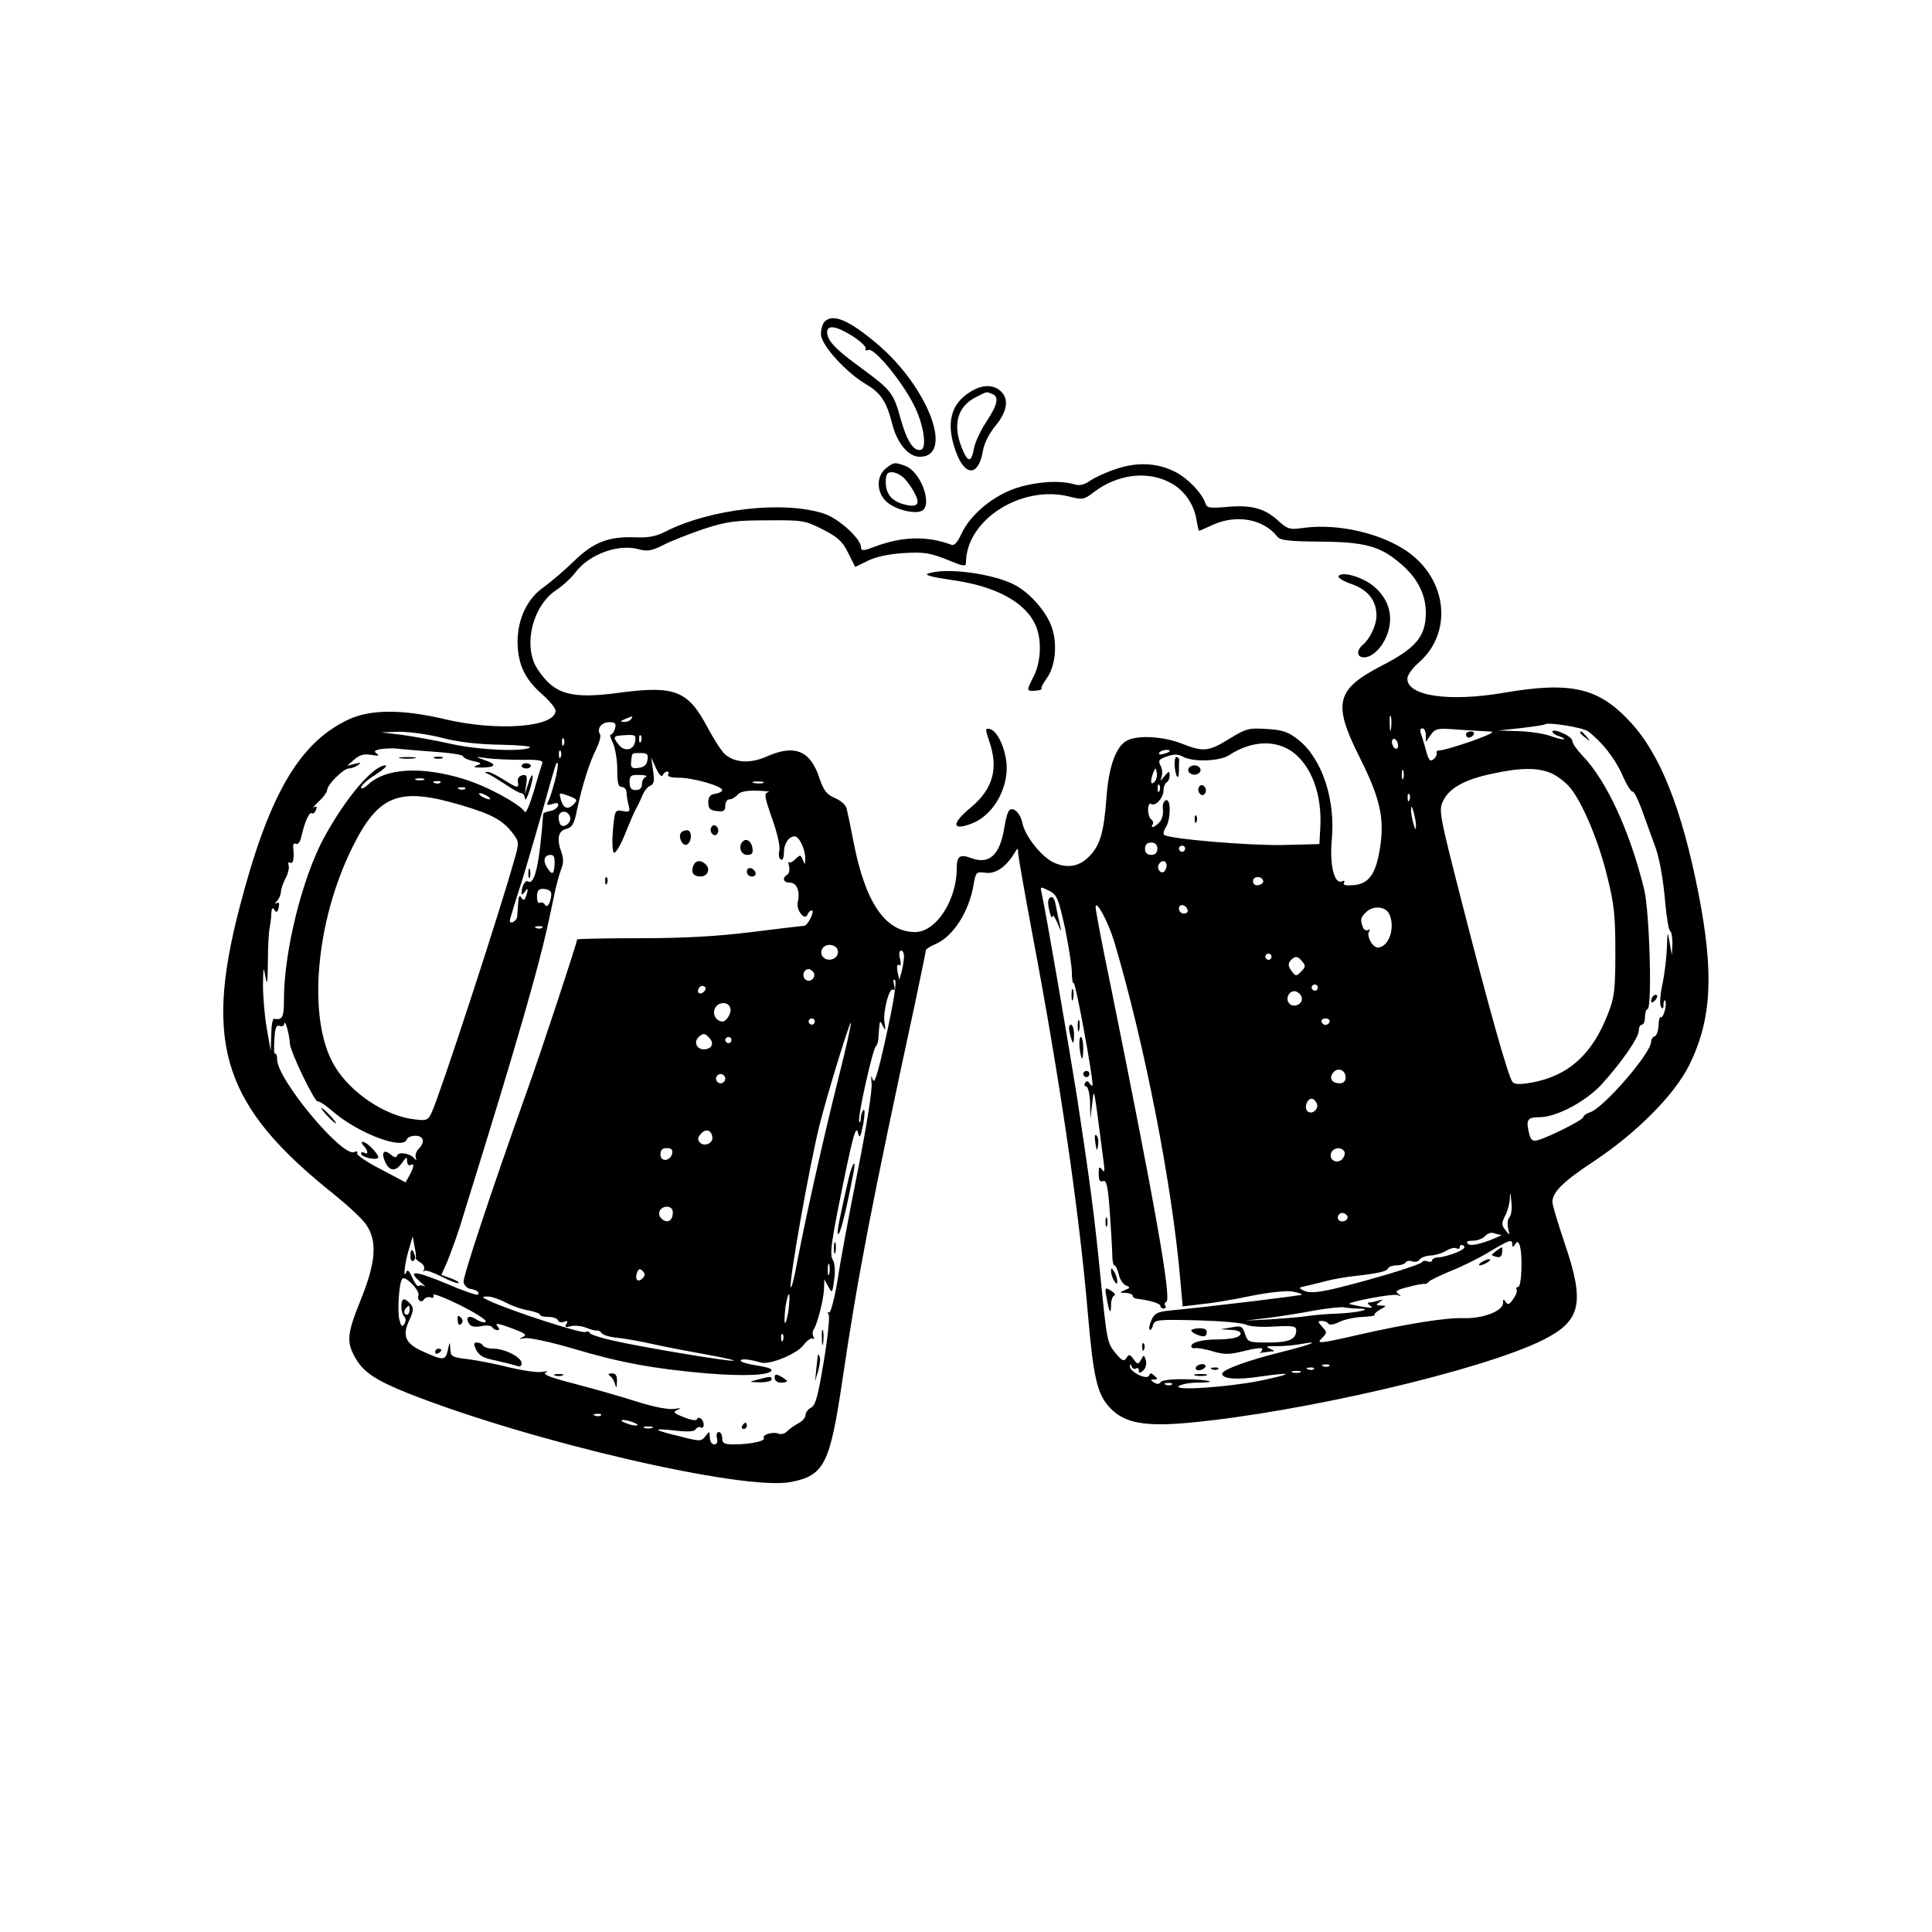 <?xml version="1.0" standalone="no"?>
<!DOCTYPE svg PUBLIC "-//W3C//DTD SVG 20010904//EN"
 "http://www.w3.org/TR/2001/REC-SVG-20010904/DTD/svg10.dtd">
<svg version="1.0" xmlns="http://www.w3.org/2000/svg"
 width="626pt" height="626pt" viewBox="0 0 626 626"
 preserveAspectRatio="xMidYMid meet">
<g transform="translate(0,626) scale(0.1,-0.1)"
fill="#000000" stroke="none">
<path d="M2672 5218 c-7 -7 -12 -25 -12 -41 0 -34 80 -123 146 -162 48 -28 67
-57 85 -129 16 -62 52 -106 89 -106 113 0 28 225 -137 365 -92 78 -144 100
-171 73z m92 -48 c26 -17 44 -35 41 -40 -3 -5 0 -7 9 -4 19 7 107 -99 147
-178 31 -60 43 -138 24 -145 -23 -8 -46 26 -66 97 -24 87 -30 95 -129 168 -83
60 -109 88 -110 115 0 26 30 21 84 -13z"/>
<path d="M3145 4991 c-65 -39 -81 -103 -48 -194 30 -83 74 -81 88 3 4 24 21
57 41 81 38 46 44 87 16 112 -24 22 -60 21 -97 -2z m69 -7 c24 -9 19 -34 -17
-89 -19 -28 -37 -67 -41 -87 -9 -49 -20 -48 -40 2 -30 75 -13 134 46 163 39
20 33 18 52 11z"/>
<path d="M2870 4742 c-32 -26 -30 -80 4 -109 28 -24 86 -39 111 -29 39 15 0
127 -51 146 -34 13 -38 13 -64 -8z m59 -31 c11 -11 27 -33 35 -50 19 -35 8
-46 -32 -36 -41 10 -62 34 -62 72 0 26 4 33 20 33 11 0 29 -9 39 -19z"/>
<path d="M3618 4741 c-31 -10 -69 -27 -85 -38 -20 -14 -35 -18 -53 -12 -46 13
-118 9 -183 -11 -77 -24 -153 -87 -182 -150 -13 -28 -23 -39 -33 -35 -76 29
-158 27 -244 -5 -39 -15 -48 -16 -48 -4 0 28 -70 92 -118 109 -130 44 -370 17
-517 -58 -29 -15 -55 -20 -97 -18 -86 3 -135 -15 -200 -79 -31 -30 -75 -67
-97 -83 -53 -37 -84 -103 -84 -177 1 -72 23 -120 79 -169 24 -21 44 -45 44
-54 0 -53 -188 -68 -360 -27 -136 32 -239 32 -310 -1 -161 -75 -260 -246 -355
-614 -115 -444 -49 -642 310 -927 43 -35 90 -78 102 -97 36 -53 31 -120 -17
-240 -46 -113 -48 -139 -19 -190 26 -47 67 -74 175 -117 400 -157 1083 -315
1236 -286 109 21 127 57 168 333 49 333 94 566 235 1219 19 91 35 168 35 171
0 4 13 12 29 19 59 24 112 107 126 196 7 38 8 40 39 36 32 -4 66 19 93 64 11
18 12 18 12 -2 1 -12 21 -126 45 -255 91 -480 153 -907 181 -1237 18 -207 30
-261 73 -305 46 -48 111 -60 254 -47 367 34 950 170 1147 268 124 62 137 119
71 313 -22 65 -40 125 -40 134 0 32 34 66 134 132 140 93 262 216 310 313 72
147 80 294 30 552 -54 276 -124 453 -220 557 -104 113 -192 134 -413 96 -177
-30 -311 -10 -311 46 0 11 16 34 37 52 111 97 93 269 -37 360 -85 59 -223 91
-333 77 -49 -7 -54 -6 -89 26 -43 38 -86 49 -169 41 -51 -4 -59 -3 -64 14 -11
32 -56 79 -97 100 -57 29 -122 33 -190 10z m168 -42 c48 -23 82 -69 91 -124 3
-19 7 -35 8 -35 2 0 22 9 46 20 76 34 163 18 207 -38 10 -13 35 -16 140 -17
146 -1 195 -15 261 -72 54 -46 81 -99 81 -160 -1 -76 -32 -113 -145 -171 -146
-76 -157 -121 -71 -293 68 -135 82 -199 68 -293 -13 -87 -36 -120 -86 -124
-25 -2 -36 0 -31 7 3 6 0 9 -8 5 -24 -9 -39 55 -32 133 13 131 -31 264 -107
325 -34 27 -52 33 -104 36 -58 4 -67 1 -121 -32 -68 -42 -84 -43 -155 -15 -59
23 -143 28 -177 9 -35 -18 -59 -85 -66 -185 -8 -110 -20 -152 -53 -187 -32
-35 -71 -43 -115 -24 -39 16 -95 85 -104 128 -6 31 -27 53 -41 44 -6 -3 -13
-27 -17 -53 -14 -93 -49 -126 -109 -103 -36 13 -46 6 -46 -34 0 -103 -67 -206
-135 -206 -96 0 -161 95 -199 290 -9 47 -19 95 -22 107 -2 14 -18 28 -38 37
-27 11 -37 24 -51 65 -29 89 -80 110 -170 70 -54 -24 -105 -21 -137 8 -10 9
-35 48 -55 85 -63 120 -106 137 -282 114 -160 -22 -214 -7 -268 74 -50 72 -19
206 58 257 21 14 50 40 64 59 45 59 140 93 206 74 25 -7 41 -5 78 14 25 13 84
36 131 52 73 24 102 28 205 28 114 1 123 0 180 -29 49 -25 64 -38 83 -76 l23
-46 41 20 c26 13 68 22 117 25 65 4 85 0 139 -21 55 -23 62 -24 62 -9 1 138
180 252 335 213 43 -11 48 -10 80 15 74 56 168 69 241 33z m721 -801 c-2 -13
-4 -5 -4 17 -1 22 1 32 4 23 2 -10 2 -28 0 -40z m-2462 32 c-3 -5 -14 -10 -23
-9 -14 0 -13 2 3 9 27 11 27 11 20 0z m-52 -30 c-3 -11 -9 -20 -14 -20 -4 0
-1 -12 7 -27 7 -16 14 -54 14 -85 0 -45 3 -58 15 -58 8 0 15 -8 15 -17 0 -10
3 -29 7 -42 5 -21 3 -23 -19 -19 -25 5 -26 3 -32 -61 -3 -36 -2 -69 3 -74 4
-4 21 22 36 60 15 37 31 75 36 83 5 8 14 27 20 42 6 14 17 29 26 32 12 5 14
16 9 49 l-6 42 16 -35 c9 -19 18 -29 21 -22 3 6 9 12 14 12 6 0 7 -4 4 -10 -4
-6 10 -10 35 -10 45 0 140 -27 140 -40 0 -5 -10 -10 -22 -12 -17 -2 -23 -10
-23 -28 0 -20 6 -26 28 -28 22 -3 27 1 27 17 0 12 6 21 14 21 7 0 19 7 26 15
8 10 29 14 64 13 28 -1 44 -3 35 -5 -14 -3 -12 -15 13 -86 16 -45 27 -91 23
-104 -3 -12 -1 -25 5 -28 6 -4 10 6 10 22 0 30 16 53 35 53 15 0 35 -44 34
-73 0 -20 -1 -20 -8 -3 -6 17 -9 17 -23 3 -9 -9 -18 -14 -21 -11 -3 3 -3 -3 0
-14 2 -11 0 -23 -6 -26 -18 -11 -13 -26 8 -26 23 0 34 -28 26 -62 -7 -27 24
-65 32 -40 3 6 8 12 13 12 12 0 -13 -50 -25 -50 -5 0 -82 -9 -169 -20 -112
-14 -220 -20 -363 -20 -112 0 -203 -2 -203 -4 0 -10 -123 -383 -166 -501 -115
-323 -204 -592 -202 -609 2 -11 11 -20 21 -22 21 -3 33 -12 25 -19 -2 -3 -49
13 -102 36 -101 42 -128 44 -85 6 14 -12 20 -19 14 -15 -7 4 -15 5 -18 1 -4
-3 -13 9 -21 27 -9 21 -15 28 -19 19 -12 -29 -6 27 7 70 l13 45 6 -32 c4 -18
6 -35 4 -38 -1 -3 6 -10 16 -15 9 -6 14 -16 11 -22 -4 -7 -4 -9 1 -5 4 4 29
-5 57 -19 27 -14 51 -23 54 -20 3 2 -9 9 -25 15 l-31 11 20 45 c10 25 28 74
39 108 117 377 160 518 212 699 54 190 68 249 98 394 5 22 13 52 19 68 8 18 8
35 2 53 -17 45 -12 71 14 78 20 5 27 16 36 64 17 78 39 150 62 195 10 21 16
42 12 48 -11 18 5 39 30 39 19 0 23 -4 19 -20z m3153 -10 c45 -34 88 -89 111
-142 14 -32 29 -55 33 -53 4 3 20 -30 35 -73 15 -42 31 -86 35 -97 16 -38 29
-111 36 -193 4 -45 11 -85 15 -88 5 -3 8 -22 8 -42 l-2 -37 -7 40 c-7 40 -7
39 -9 -15 -1 -30 -7 -83 -14 -117 -8 -34 -10 -68 -5 -75 5 -9 8 -7 8 6 0 11 2
17 5 14 8 -8 -5 -59 -14 -54 -3 2 -7 -10 -7 -27 -1 -17 -6 -33 -13 -35 -6 -2
-11 -10 -11 -17 0 -37 -154 -215 -198 -229 -12 -4 -22 -11 -22 -16 0 -8 -106
-62 -146 -74 -17 -5 -23 -1 -28 16 -13 50 -8 58 32 58 55 0 151 51 203 108 64
71 119 150 119 173 0 10 5 19 10 19 6 0 10 11 10 25 0 14 4 25 8 25 16 0 7
320 -11 390 -47 190 -122 351 -199 431 -18 19 -33 40 -33 47 0 8 -15 20 -33
27 -17 8 -32 10 -32 5 0 -5 9 -12 21 -15 11 -4 19 -8 17 -10 -2 -2 -22 2 -43
10 -22 8 -69 15 -105 16 l-65 2 74 8 c41 5 75 10 77 12 9 8 124 -10 140 -23z
m-526 -12 l0 -22 16 23 c15 21 21 22 88 17 39 -3 85 -5 101 -6 22 0 8 -8 -55
-31 -47 -16 -93 -30 -103 -30 -9 0 -15 -4 -12 -8 2 -5 -2 -14 -10 -21 -11 -9
-16 -4 -25 30 -6 23 -14 48 -17 56 -3 8 0 14 6 14 6 0 11 -10 11 -22z m-3187
-9 c55 -14 118 -21 189 -22 58 -1 101 -5 95 -9 -23 -15 -169 -8 -257 12 -50
11 -121 24 -158 29 l-67 8 58 2 c32 0 95 -8 140 -20z m625 -11 c-4 -29 -35
-35 -53 -11 -21 26 -19 29 21 31 32 2 35 0 32 -20z m19 0 c-3 -8 -6 -5 -6 6
-1 11 2 17 5 13 3 -3 4 -12 1 -19z m-250 -10 c-3 -8 -6 -5 -6 6 -1 11 2 17 5
13 3 -3 4 -12 1 -19z m2703 -4 c0 -8 -4 -12 -10 -9 -5 3 -10 13 -10 21 0 8 5
12 10 9 6 -3 10 -13 10 -21z m-341 -21 c61 -46 95 -138 89 -245 l-3 -53 -120
-3 c-111 -2 -370 20 -383 33 -4 3 -1 15 6 25 16 27 16 93 0 87 -8 -2 -12 -15
-10 -30 2 -15 -3 -34 -12 -42 -16 -17 -30 -20 -21 -6 3 5 1 12 -5 16 -5 3 -10
17 -10 31 0 14 4 23 10 19 14 -9 40 20 40 44 0 11 5 23 10 26 6 3 10 14 10 23
-1 15 -3 14 -17 -3 -14 -17 -15 -18 -9 -2 3 10 2 27 -4 37 -8 15 -5 20 21 29
22 8 37 8 52 -1 34 -18 120 -15 151 6 71 46 149 50 205 9z m-2781 1 c50 -3 92
-10 92 -14 0 -5 15 -12 33 -16 28 -6 29 -8 12 -14 -14 -6 -9 -7 18 -7 46 1 47
11 5 25 -31 11 -31 11 12 5 25 -3 76 -5 113 -5 51 1 68 -2 64 -11 -2 -6 -15
-47 -27 -90 -13 -43 -26 -74 -29 -68 -17 26 -123 84 -199 107 -137 42 -253 35
-309 -18 -13 -12 -23 -16 -23 -10 0 7 21 26 47 42 26 17 40 30 32 30 -39 0
-128 -104 -198 -232 -71 -130 -131 -370 -131 -527 0 -58 -5 -67 -32 -62 -5 0
-9 -23 -9 -52 l-2 -52 -13 75 c-7 41 -12 104 -12 140 1 58 2 61 8 25 6 -31 7
-19 8 50 0 50 3 99 6 110 2 11 5 31 5 45 1 18 4 21 10 12 6 -10 10 -9 14 7 3
14 1 19 -6 15 -8 -5 -7 -2 1 7 6 7 12 20 12 28 0 9 7 29 15 45 9 16 13 36 10
43 -2 8 0 11 5 8 10 -6 14 13 10 49 -1 10 3 15 9 12 6 -4 13 5 17 21 10 47 26
83 34 78 4 -3 11 2 14 11 4 10 2 13 -7 8 -6 -4 0 4 16 19 15 14 27 31 27 37 0
17 53 70 70 70 8 0 22 5 30 11 12 8 9 9 -10 4 l-25 -6 23 20 c17 15 32 19 55
15 23 -4 28 -3 18 4 -11 8 -8 11 15 15 16 2 40 3 54 1 14 -2 67 -6 118 -10z
m409 -16 c-3 -8 -6 -5 -6 6 -1 11 2 17 5 13 3 -3 4 -12 1 -19z m1973 18 c0 -2
-9 -6 -20 -9 -11 -3 -18 -1 -14 4 5 9 34 13 34 5z m-1692 -28 c-2 -16 -11 -24
-29 -26 -22 -3 -26 1 -24 20 3 30 1 28 31 28 21 0 25 -4 22 -22z m-299 -64
c-7 -27 -16 -57 -21 -67 -8 -16 -7 -18 12 -12 16 5 21 3 18 -6 -3 -8 -14 -15
-26 -17 -12 -2 -22 -6 -22 -10 -12 -160 -27 -231 -49 -218 -9 6 -21 -16 -21
-37 0 -7 4 -6 10 3 11 17 13 9 4 -15 -5 -13 -8 -14 -15 -3 -6 9 -9 4 -10 -17
-1 -16 -3 -36 -3 -44 -1 -8 -7 -16 -15 -19 -9 -3 -11 1 -7 14 3 11 19 64 37
119 17 55 46 156 66 225 47 168 45 161 50 157 2 -3 -1 -26 -8 -53z m1942 -7
c-13 -13 -15 1 -4 30 7 17 8 17 11 -1 2 -10 -1 -23 -7 -29z m806 11 c-3 -7 -5
-2 -5 12 0 14 2 19 5 13 2 -7 2 -19 0 -25z m476 18 c18 -7 44 -26 59 -42 40
-43 95 -169 125 -291 23 -92 27 -128 27 -248 0 -122 -3 -148 -24 -200 -51
-132 -128 -201 -248 -223 -36 -6 -55 -6 -61 2 -14 16 -80 252 -165 585 -72
281 -75 296 -60 326 19 41 71 70 159 88 90 20 147 20 188 3z m-2930 -13 c-7
-2 -13 -13 -13 -24 0 -12 -7 -19 -20 -19 -15 0 -20 7 -20 25 0 22 4 25 33 24
17 0 26 -3 20 -6z m-720 -10 c-7 -2 -19 -2 -25 0 -7 3 -2 5 12 5 14 0 19 -2
13 -5z m54 -9 c-3 -3 -12 -4 -19 -1 -8 3 -5 6 6 6 11 1 17 -2 13 -5z m1046 -1
c-7 -2 -21 -2 -30 0 -10 3 -4 5 12 5 17 0 24 -2 18 -5z m1284 -25 c-3 -8 -6
-5 -6 6 -1 11 2 17 5 13 3 -3 4 -12 1 -19z m-2250 6 c-3 -3 -12 -4 -19 -1 -8
3 -5 6 6 6 11 1 17 -2 13 -5z m73 -24 c8 -5 11 -10 5 -10 -5 0 -17 5 -25 10
-8 5 -10 10 -5 10 6 0 17 -5 25 -10z m266 0 c25 -10 26 -12 12 -27 -19 -18
-33 -12 -41 17 -6 23 -7 23 29 10z m2721 -12 c-3 -8 -6 -5 -6 6 -1 11 2 17 5
13 3 -3 4 -12 1 -19z m-3072 -17 c101 -30 135 -49 168 -93 19 -26 20 -28 2
-89 -47 -168 -239 -755 -266 -813 -12 -26 -17 -28 -55 -23 -95 10 -210 87
-261 175 -88 149 -61 466 59 707 85 171 151 196 353 136z m3093 -66 c0 -16 -2
-15 -8 5 -4 14 -8 34 -8 45 0 16 2 15 8 -5 4 -14 8 -34 8 -45z m-2741 29 c6
-16 -15 -37 -29 -28 -4 3 -8 14 -8 25 0 23 28 26 37 3z m1903 -104 c0 -13 -7
-20 -20 -20 -13 0 -20 7 -20 20 0 13 7 20 20 20 13 0 20 -7 20 -20z m90 0 c0
-5 -4 -10 -10 -10 -5 0 -10 5 -10 10 0 6 5 10 10 10 6 0 10 -4 10 -10z m-2043
-50 c-2 -35 -8 -37 -25 -10 -14 23 -8 40 13 40 10 0 13 -10 12 -30z m1983 -4
c0 -8 -4 -17 -9 -21 -12 -7 -24 12 -16 25 9 15 25 12 25 -4z m313 -51 c1 -5
-6 -11 -15 -13 -11 -2 -18 3 -18 13 0 17 30 18 33 0z m-642 -153 c12 -59 22
-124 22 -144 0 -21 3 -36 6 -33 6 3 62 -301 61 -330 0 -5 -4 -4 -9 4 -6 9 -11
10 -15 2 -4 -6 -2 -11 3 -11 6 0 12 -23 13 -52 l1 -53 6 50 c6 54 4 65 37
-190 4 -30 3 -36 -5 -25 -9 12 -11 9 -11 -14 0 -20 4 -27 14 -23 11 5 16 -15
22 -101 4 -59 8 -122 8 -139 0 -18 3 -33 7 -33 4 0 10 -13 14 -29 3 -16 14
-32 23 -36 15 -6 15 -8 -3 -15 -19 -8 -19 -9 3 -9 12 -1 22 -5 22 -9 0 -5 6
-9 13 -10 43 -5 77 -16 77 -23 0 -5 5 -9 11 -9 5 0 8 4 5 9 -4 5 -2 11 3 13
18 6 -35 306 -179 1018 -28 134 -50 251 -50 260 0 29 40 -45 60 -110 98 -329
189 -792 215 -1104 l7 -79 59 7 c33 3 106 15 162 27 60 12 116 18 135 14 19
-3 32 -8 30 -10 -3 -3 -282 -37 -424 -51 -43 -4 -53 -9 -63 -31 -6 -14 -9 -28
-6 -31 3 -4 8 3 11 14 5 18 13 19 142 16 75 -2 147 -8 159 -14 11 -6 53 -9 92
-6 60 3 71 1 71 -12 0 -30 -23 -40 -91 -40 -63 0 -66 1 -75 28 -8 25 -12 27
-44 21 l-35 -6 33 -2 c34 -1 43 -15 16 -25 -9 -3 -34 -6 -57 -6 -51 0 -87 -9
-87 -22 0 -5 6 -8 13 -6 6 1 33 -3 58 -11 38 -11 54 -10 102 2 31 8 57 11 57
7 0 -5 -3 -10 -7 -13 -5 -2 -2 -2 5 0 8 1 21 3 30 4 14 0 13 2 -3 9 -16 7 -11
9 20 8 22 0 58 3 80 7 70 13 33 -2 -60 -25 -109 -27 -195 -58 -195 -71 0 -17
48 -21 125 -9 42 6 79 10 81 8 2 -3 -36 -12 -84 -22 -105 -21 -285 -33 -262
-17 8 6 35 11 59 11 74 0 40 10 -39 11 -41 1 -75 -3 -79 -9 -4 -7 -12 -8 -21
-2 -13 8 -13 10 -1 10 13 0 13 2 2 12 -11 10 -14 10 -18 1 -6 -16 -63 12 -62
30 0 9 2 9 6 -1 2 -6 9 -10 14 -6 5 3 9 0 9 -7 0 -9 3 -9 14 0 8 7 12 21 9 33
-6 19 -7 19 -16 2 -9 -16 -11 -16 -24 2 -12 16 -15 17 -23 4 -8 -12 -14 -10
-35 15 -28 35 -28 36 -50 255 -19 193 -35 312 -76 580 -27 169 -100 594 -114
657 -5 21 -4 21 24 7 26 -13 30 -24 52 -122z m-1667 119 c4 -5 2 -19 -2 -32
-6 -15 -11 -18 -16 -11 -4 7 -12 10 -17 7 -5 -4 -9 5 -9 19 0 19 5 26 19 26
11 0 22 -4 25 -9z m2064 -59 c2 -7 -3 -12 -12 -12 -9 0 -16 7 -16 16 0 17 22
14 28 -4z m652 -11 c23 -43 1 -111 -36 -111 -17 0 -37 37 -28 52 4 6 3 8 -3 5
-6 -4 -14 0 -17 9 -9 24 -8 31 10 48 21 22 61 20 74 -3z m-2743 -47 c-3 -3
-12 -4 -19 -1 -8 3 -5 6 6 6 11 1 17 -2 13 -5z m958 -79 c0 -22 -31 -33 -47
-17 -17 17 -1 44 24 40 15 -2 23 -10 23 -23z m214 -17 c-1 -13 -4 -34 -8 -48
l-7 -25 -6 27 c-3 17 -1 25 5 21 6 -4 7 4 3 21 -4 15 -2 26 4 26 5 0 10 -10 9
-22z m1191 2 c0 -5 -4 -10 -10 -10 -5 0 -10 5 -10 10 0 6 5 10 10 10 6 0 10
-4 10 -10z m100 -16 c11 -12 10 -18 -4 -32 -16 -16 -18 -16 -31 2 -11 14 -12
23 -4 33 15 17 24 16 39 -3z m-1584 -35 c10 -17 -13 -36 -27 -22 -12 12 -4 33
11 33 5 0 12 -5 16 -11z m236 -203 c-27 -123 -39 -162 -44 -144 -6 17 -6 13
-4 -12 3 -19 -17 -145 -44 -280 -27 -135 -57 -295 -66 -357 -10 -61 -23 -109
-28 -106 -5 4 -6 1 -1 -6 4 -7 -3 -76 -16 -153 -18 -109 -26 -141 -41 -149
-10 -5 -18 -16 -18 -24 0 -8 -10 -20 -22 -26 -13 -7 -29 -18 -37 -26 -7 -8
-20 -12 -29 -8 -19 7 -54 -4 -47 -15 6 -9 -44 -20 -96 -20 -32 0 -39 3 -39 20
0 11 -5 20 -11 20 -6 0 -9 -9 -6 -20 3 -13 0 -20 -9 -20 -8 0 -14 10 -14 23
-1 21 -1 21 -14 4 -14 -18 -17 -18 -83 -1 -88 21 -93 27 -17 19 42 -5 64 -4
68 4 4 6 12 9 17 6 5 -4 9 1 9 9 0 17 -17 30 -22 17 -1 -5 -21 -2 -42 7 -34
13 -37 17 -20 24 13 6 10 6 -11 3 -18 -3 -66 6 -120 23 -49 16 -141 42 -202
58 -78 20 -107 31 -95 37 11 4 7 5 -11 2 -15 -3 -62 4 -105 14 -43 11 -103 23
-135 27 -53 6 -57 9 -58 33 -1 25 -2 25 -8 -4 -8 -34 -14 -34 -83 -3 -55 25
-66 51 -41 102 13 29 14 38 3 51 -7 8 -16 15 -21 15 -12 0 -11 -44 1 -56 5 -5
6 -15 0 -24 -7 -11 -10 -8 -16 14 -7 30 -1 123 10 133 10 10 57 -39 52 -54 -6
-16 10 -27 19 -12 4 5 13 8 21 5 8 -3 11 0 8 8 -3 7 36 -8 85 -32 50 -25 88
-49 85 -54 -3 -5 -16 -2 -29 6 -25 17 -39 9 -25 -13 5 -9 18 -12 39 -8 16 4
33 2 36 -3 3 -6 11 -10 17 -10 7 0 7 5 -1 14 -8 10 5 8 45 -7 46 -17 53 -22
38 -29 -15 -7 -14 -7 6 -4 13 3 83 -12 155 -33 153 -46 263 -66 436 -81 123
-10 209 -6 209 11 0 5 -22 11 -50 15 -27 4 -50 11 -50 15 0 8 28 5 66 -6 28
-8 115 28 136 55 12 16 26 26 31 23 6 -3 7 -1 3 5 -4 7 -4 18 1 25 12 19 32
98 33 132 l1 30 13 -24 c12 -22 13 -22 19 23 4 29 2 54 -5 65 -9 15 -5 48 16
157 48 240 59 282 66 254 5 -21 8 -16 17 27 5 29 6 50 1 47 -4 -3 -8 -15 -9
-27 0 -12 -3 -17 -5 -11 -6 14 44 236 54 244 4 3 7 13 8 23 0 9 2 27 3 40 2
21 3 21 12 2 8 -16 9 -14 5 11 -6 36 16 118 28 107 5 -4 6 3 3 16 -4 15 -2 20
3 15 6 -6 -5 -74 -28 -178z m-591 141 c-13 -13 -26 -3 -16 12 3 6 11 8 17 5 6
-4 6 -10 -1 -17z m1989 13 c0 -5 -4 -10 -10 -10 -5 0 -10 5 -10 10 0 6 5 10
10 10 6 0 10 -4 10 -10z m-52 -33 c4 -20 -25 -34 -40 -19 -15 15 -1 44 19 40
10 -2 19 -11 21 -21z m-1852 -32 c6 -14 -11 -45 -25 -45 -19 1 -32 20 -26 39
7 24 43 29 51 6z m274 -45 c0 -5 -4 -10 -10 -10 -5 0 -10 5 -10 10 0 6 5 10
10 10 6 0 10 -4 10 -10z m1668 -1 c-2 -6 -8 -10 -13 -10 -5 0 -11 4 -13 10 -2
6 4 11 13 11 9 0 15 -5 13 -11z m-3369 -69 c1 -28 83 -196 91 -189 4 2 25 -12
48 -32 84 -72 228 -126 240 -91 2 7 15 12 28 12 27 0 32 -21 11 -42 -8 -7 -12
-20 -10 -28 3 -10 2 -11 -4 -4 -12 16 -51 24 -56 10 -3 -8 -9 -7 -21 3 -22 19
-32 7 -18 -24 14 -31 35 -32 55 -2 14 19 16 20 16 4 1 -10 6 -15 11 -12 13 8
12 -5 -3 -33 l-13 -23 -81 43 c-45 23 -79 46 -76 52 4 5 -1 7 -10 3 -40 -15
-249 236 -249 300 0 13 -3 21 -7 19 -3 -2 -4 18 -2 46 2 37 6 48 17 44 8 -3
14 0 15 7 2 18 17 -35 18 -63z m1777 -116 c-48 -192 -104 -441 -133 -593 -9
-51 -19 -88 -21 -82 -6 19 60 390 93 524 25 100 98 338 102 333 2 -2 -16 -84
-41 -182z m-416 131 c15 -17 5 -35 -20 -35 -22 0 -33 23 -17 39 15 15 22 14
37 -4z m70 -5 c0 -5 -4 -10 -10 -10 -5 0 -10 5 -10 10 0 6 5 10 10 10 6 0 10
-4 10 -10z m1990 -121 c0 -12 -7 -19 -19 -19 -26 0 -36 17 -21 35 15 18 40 8
40 -16z m-2010 -4 c0 -8 -7 -15 -15 -15 -8 0 -15 7 -15 15 0 8 7 15 15 15 8 0
15 -7 15 -15z m1917 -81 c7 -18 -17 -38 -31 -24 -11 11 -1 40 14 40 6 0 13 -7
17 -16z m-1959 -107 c4 -21 -25 -34 -40 -19 -8 8 -8 16 2 27 16 19 34 15 38
-8z m-130 -54 c-5 -26 -38 -29 -38 -4 0 15 6 21 21 21 14 0 19 -5 17 -17z
m2178 6 c3 -6 0 -17 -7 -25 -18 -17 -44 -2 -36 20 7 18 33 21 43 5z m535 -213
c-6 -6 -8 -23 -4 -37 5 -23 5 -23 -9 -5 -13 16 -13 23 -2 45 8 14 15 40 16 56
1 25 2 24 5 -8 3 -21 0 -44 -6 -51z m-2711 15 c0 -26 -17 -36 -35 -21 -18 15
-8 40 16 40 12 0 19 -7 19 -19z m2185 -10 c7 -12 -12 -24 -25 -16 -11 7 -4 25
10 25 5 0 11 -4 15 -9z m498 -62 c7 0 -13 -9 -42 -20 -37 -13 -58 -16 -65 -9
-7 7 -1 10 17 10 14 0 32 7 39 15 7 8 19 12 26 10 8 -3 19 -5 25 -6z m37 -31
c0 -10 2 -10 9 0 7 11 10 10 15 -3 10 -28 7 -135 -5 -135 -5 0 -8 -4 -5 -8 3
-5 -2 -19 -11 -31 -12 -18 -17 -20 -24 -10 -7 11 -9 10 -9 -3 0 -26 -66 -51
-127 -49 -57 2 -178 -17 -342 -54 -130 -30 -138 -30 -116 -9 15 15 15 18 -1
35 -15 17 -15 19 -1 19 9 0 18 -4 21 -9 4 -5 19 -3 36 6 17 8 50 15 74 16 25
1 42 4 40 6 -3 3 6 11 18 18 21 11 22 12 3 13 -17 0 -18 2 -5 11 12 9 12 10
-3 5 -10 -3 -24 -6 -30 -6 -7 0 -6 -5 3 -11 11 -7 4 -8 -25 -3 -22 4 -41 8
-43 9 -7 6 139 34 155 29 14 -5 15 -4 3 4 -11 8 -4 13 33 22 25 7 49 11 53 10
4 -1 10 2 13 7 3 4 36 20 72 35 36 14 92 42 125 62 65 39 74 42 74 24z m-180
-26 c-19 -8 -45 -15 -57 -16 -13 0 -23 -5 -23 -10 0 -4 -6 -6 -14 -3 -8 3 -16
2 -18 -2 -3 -9 -169 -59 -286 -87 -53 -12 -78 -14 -95 -7 -21 10 -21 11 8 17
17 4 46 11 65 16 19 5 58 12 85 15 83 9 110 16 113 26 2 5 14 9 27 9 13 0 26
4 30 10 3 5 13 6 21 3 9 -3 19 -1 23 5 4 7 20 13 37 14 16 1 39 8 51 16 12 7
27 11 33 7 5 -3 10 -1 10 5 0 6 5 8 12 4 8 -5 0 -13 -22 -22z m-2033 -69 c-3
-10 -5 -4 -5 12 0 17 2 24 5 18 2 -7 2 -21 0 -30z m-605 -15 c-15 -15 -26 -4
-18 18 5 13 9 15 18 6 9 -9 9 -15 0 -24z m473 -103 c-4 -25 -9 -44 -12 -41 -2
2 -1 25 2 51 4 25 9 44 12 41 2 -2 1 -25 -2 -51z m-917 25 c20 -11 54 -23 75
-26 20 -4 37 -10 37 -14 0 -4 12 -7 27 -7 15 0 29 -5 31 -11 2 -6 10 -8 19 -5
12 5 14 3 8 -7 -6 -10 -3 -12 15 -7 12 3 34 1 49 -5 14 -6 30 -10 35 -9 5 1
12 -3 16 -9 3 -5 24 -12 46 -14 21 -2 75 -11 119 -21 44 -10 125 -25 180 -35
55 -10 91 -18 80 -19 -27 -1 -301 45 -392 66 -40 9 -73 20 -73 25 0 4 -6 5
-14 2 -13 -5 -230 65 -306 99 -29 13 -31 16 -12 16 12 1 39 -8 60 -19z m-311
-25 c0 -8 -4 -15 -9 -15 -10 0 -11 14 -1 23 9 10 10 9 10 -8z m3072 5 c55 0 6
-13 -61 -16 -40 -1 -89 -6 -108 -9 -19 -3 -71 -7 -115 -10 l-80 -4 75 9 c41 5
109 16 150 24 41 7 84 12 95 10 11 -2 31 -4 44 -4z m-1862 -102 c-3 -8 -6 -5
-6 6 -1 11 2 17 5 13 3 -3 4 -12 1 -19z m1770 -84 c-3 -3 -12 -4 -19 -1 -8 3
-5 6 6 6 11 1 17 -2 13 -5z m-50 -10 c-3 -3 -12 -4 -19 -1 -8 3 -5 6 6 6 11 1
17 -2 13 -5z m-44 -11 c-7 -2 -19 -2 -25 0 -7 3 -2 5 12 5 14 0 19 -2 13 -5z
m-416 -39 c-3 -3 -12 -4 -19 -1 -8 3 -5 6 6 6 11 1 17 -2 13 -5z m-1850 -100
c-3 -3 -12 -4 -19 -1 -8 3 -5 6 6 6 11 1 17 -2 13 -5z m108 -24 c13 -5 14 -9
5 -9 -8 0 -24 4 -35 9 -13 5 -14 9 -5 9 8 0 24 -4 35 -9z m58 -17 c-7 -2 -19
-2 -25 0 -7 3 -2 5 12 5 14 0 19 -2 13 -5z"/>
<path d="M3006 4401 c-12 -4 15 -11 75 -20 144 -19 242 -72 275 -148 20 -46
17 -117 -6 -163 -25 -49 -25 -50 5 -48 13 1 22 4 20 7 -3 2 5 17 17 34 29 40
35 116 14 170 -18 47 -67 103 -113 129 -68 39 -231 61 -287 39z"/>
<path d="M4337 4393 c-3 -5 17 -17 44 -26 52 -19 79 -53 79 -102 0 -30 -21
-75 -44 -94 -22 -19 -20 -41 4 -41 30 0 67 41 79 88 15 54 -3 106 -50 144 -36
29 -102 48 -112 31z"/>
<path d="M3205 3859 c31 -88 13 -155 -59 -215 -63 -52 -63 -77 1 -53 65 24
114 101 115 180 0 55 -29 122 -55 127 -15 3 -15 0 -2 -39z"/>
<path d="M2305 3580 c-4 -6 -3 -16 3 -22 6 -6 12 -6 17 2 4 6 3 16 -3 22 -6 6
-12 6 -17 -2z"/>
<path d="M2206 3561 c-9 -14 5 -42 18 -38 18 6 20 47 2 47 -8 0 -17 -4 -20 -9z"/>
<path d="M2407 3534 c-16 -16 -7 -44 14 -44 15 0 20 5 17 22 -3 22 -19 33 -31
22z"/>
<path d="M2246 3454 c-8 -21 1 -34 24 -34 22 0 33 23 17 39 -16 16 -34 14 -41
-5z"/>
<path d="M2420 3436 c0 -9 7 -16 16 -16 9 0 14 5 12 12 -6 18 -28 21 -28 4z"/>
<path d="M1961 3404 c0 -11 3 -14 6 -6 3 7 2 16 -1 19 -3 4 -6 -2 -5 -13z"/>
<path d="M1330 2189 c0 -11 4 -18 10 -14 5 3 7 12 3 20 -7 21 -13 19 -13 -6z"/>
<path d="M5120 3886 c0 -2 8 -10 18 -17 15 -13 16 -12 3 4 -13 16 -21 21 -21
13z"/>
<path d="M5357 3033 c-4 -3 -7 -11 -7 -17 0 -6 5 -5 12 2 6 6 9 14 7 17 -3 3
-9 2 -12 -2z"/>
<path d="M4750 3880 c0 -5 4 -10 9 -10 6 0 13 5 16 10 3 6 -1 10 -9 10 -9 0
-16 -4 -16 -10z"/>
<path d="M3806 3779 c3 -38 14 -51 14 -16 0 15 0 30 1 34 0 4 -3 9 -8 10 -5 2
-8 -11 -7 -28z"/>
<path d="M3850 3765 c0 -8 9 -15 20 -15 11 0 20 7 20 15 0 8 -9 15 -20 15 -11
0 -20 -7 -20 -15z"/>
<path d="M3885 3710 c-4 -6 -3 -16 3 -22 6 -6 12 -6 17 2 4 6 3 16 -3 22 -6 6
-12 6 -17 -2z"/>
<path d="M3871 3604 c0 -11 3 -14 6 -6 3 7 2 16 -1 19 -3 4 -6 -2 -5 -13z"/>
<path d="M1298 3803 c12 -2 32 -2 45 0 12 2 2 4 -23 4 -25 0 -35 -2 -22 -4z"/>
<path d="M1408 3803 c6 -2 18 -2 25 0 6 3 1 5 -13 5 -14 0 -19 -2 -12 -5z"/>
<path d="M1690 3778 c0 -4 7 -8 15 -8 8 0 15 4 15 8 0 5 -7 9 -15 9 -8 0 -15
-4 -15 -9z"/>
<path d="M1580 3753 c8 -3 34 -19 57 -34 23 -16 46 -29 52 -29 6 0 11 -8 12
-17 1 -10 7 2 15 26 8 25 12 47 9 49 -2 2 -9 -11 -14 -29 l-11 -34 5 33 c4 28
2 33 -13 30 -10 -2 -16 -11 -14 -21 4 -22 -1 -22 -48 8 -22 14 -45 25 -52 24
-8 0 -8 -3 2 -6z"/>
<path d="M1712 3430 c0 -14 2 -19 5 -12 2 6 2 18 0 25 -3 6 -5 1 -5 -13z"/>
<path d="M3403 3352 c-8 -5 -9 -18 -3 -42 4 -19 9 -28 10 -20 1 8 8 -1 16 -20
13 -32 14 -32 8 -5 -4 17 -10 44 -13 62 -4 21 -10 30 -18 25z"/>
<path d="M3472 3035 c0 -16 2 -22 5 -12 2 9 2 23 0 30 -3 6 -5 -1 -5 -18z"/>
<path d="M3492 2935 c0 -16 2 -22 5 -12 2 9 2 23 0 30 -3 6 -5 -1 -5 -18z"/>
<path d="M3466 2913 c10 -40 14 -41 14 -5 0 18 -5 32 -10 32 -6 0 -8 -11 -4
-27z"/>
<path d="M3498 2865 c2 -19 6 -35 8 -35 2 0 4 16 4 35 0 19 -4 35 -8 35 -4 0
-6 -16 -4 -35z"/>
<path d="M3510 2780 c0 -5 5 -10 10 -10 6 0 10 5 10 10 0 6 -4 10 -10 10 -5 0
-10 -4 -10 -10z"/>
<path d="M3549 2558 c4 -28 6 -29 9 -9 2 13 0 27 -5 32 -6 6 -7 -3 -4 -23z"/>
<path d="M3582 2300 c0 -14 2 -19 5 -12 2 6 2 18 0 25 -3 6 -5 1 -5 -13z"/>
<path d="M3600 2140 c0 -8 5 -22 10 -30 9 -13 10 -13 10 0 0 8 -5 22 -10 30
-9 13 -10 13 -10 0z"/>
<path d="M3586 2053 c8 -47 14 -55 14 -20 0 14 5 27 10 29 6 2 1 9 -10 16 -20
12 -21 11 -14 -25z"/>
<path d="M3860 1949 c0 -7 26 -19 41 -19 5 0 9 6 9 14 0 9 -10 13 -25 12 -14
0 -25 -4 -25 -7z"/>
<path d="M3701 1894 c0 -11 3 -14 6 -6 3 7 2 16 -1 19 -3 4 -6 -2 -5 -13z"/>
<path d="M3875 1830 c-3 -5 1 -10 9 -10 8 0 18 5 21 10 3 6 -1 10 -9 10 -8 0
-18 -4 -21 -10z"/>
<path d="M3928 1823 c7 -3 16 -2 19 1 4 3 -2 6 -13 5 -11 0 -14 -3 -6 -6z"/>
<path d="M3873 1803 c9 -2 25 -2 35 0 9 3 1 5 -18 5 -19 0 -27 -2 -17 -5z"/>
<path d="M2750 2443 c-30 -131 -39 -177 -35 -181 6 -7 23 57 50 196 10 50 -2
38 -15 -15z"/>
<path d="M2702 2215 c0 -16 2 -22 5 -12 2 9 2 23 0 30 -3 6 -5 -1 -5 -18z"/>
<path d="M1483 1982 c1 -14 5 -18 11 -12 7 7 6 14 -1 21 -9 9 -12 7 -10 -9z"/>
<path d="M2663 1925 c0 -22 2 -30 4 -17 2 12 2 30 0 40 -3 9 -5 -1 -4 -23z"/>
<path d="M1543 1886 c9 -18 24 -27 62 -34 27 -6 58 -14 68 -17 12 -5 17 -2 17
8 0 19 -54 47 -91 47 -15 0 -31 5 -34 10 -3 6 -12 10 -20 10 -10 0 -11 -5 -2
-24z"/>
<path d="M1410 1879 c0 -5 5 -7 10 -4 6 3 10 8 10 11 0 2 -4 4 -10 4 -5 0 -10
-5 -10 -11z"/>
<path d="M2650 1870 c0 -3 -3 -23 -5 -45 l-4 -40 10 33 c5 19 8 39 5 45 -2 7
-5 10 -6 7z"/>
<path d="M1798 1803 c6 -2 18 -2 25 0 6 3 1 5 -13 5 -14 0 -19 -2 -12 -5z"/>
<path d="M1976 1802 c7 -4 14 -16 17 -27 4 -15 5 -14 6 8 1 20 -4 27 -16 27
-12 0 -14 -3 -7 -8z"/>
<path d="M2510 1795 c0 -8 9 -15 20 -15 11 0 20 2 20 5 0 2 -9 9 -20 15 -16 9
-20 8 -20 -5z"/>
<path d="M2455 1790 c-30 -8 -30 -8 8 -9 20 0 37 4 37 9 0 11 -2 11 -45 0z"/>
<path d="M2405 1640 c-3 -5 -1 -10 4 -10 6 0 11 5 11 10 0 6 -2 10 -4 10 -3 0
-8 -4 -11 -10z"/>
<path d="M1060 2645 c13 -14 26 -25 28 -25 3 0 -5 11 -18 25 -13 14 -26 25
-28 25 -3 0 5 -11 18 -25z"/>
<path d="M1178 2548 c15 -15 16 -32 2 -23 -5 3 -10 2 -10 -3 0 -11 46 -22 55
-14 7 7 -35 52 -49 52 -6 0 -5 -5 2 -12z"/>
<path d="M4847 2206 c-17 -13 -17 -14 1 -18 12 -4 18 1 19 13 2 22 3 22 -20 5z"/>
<path d="M4800 2170 c-8 -5 -10 -10 -5 -10 6 0 17 5 25 10 8 5 11 10 5 10 -5
0 -17 -5 -25 -10z"/>
</g>
</svg>
